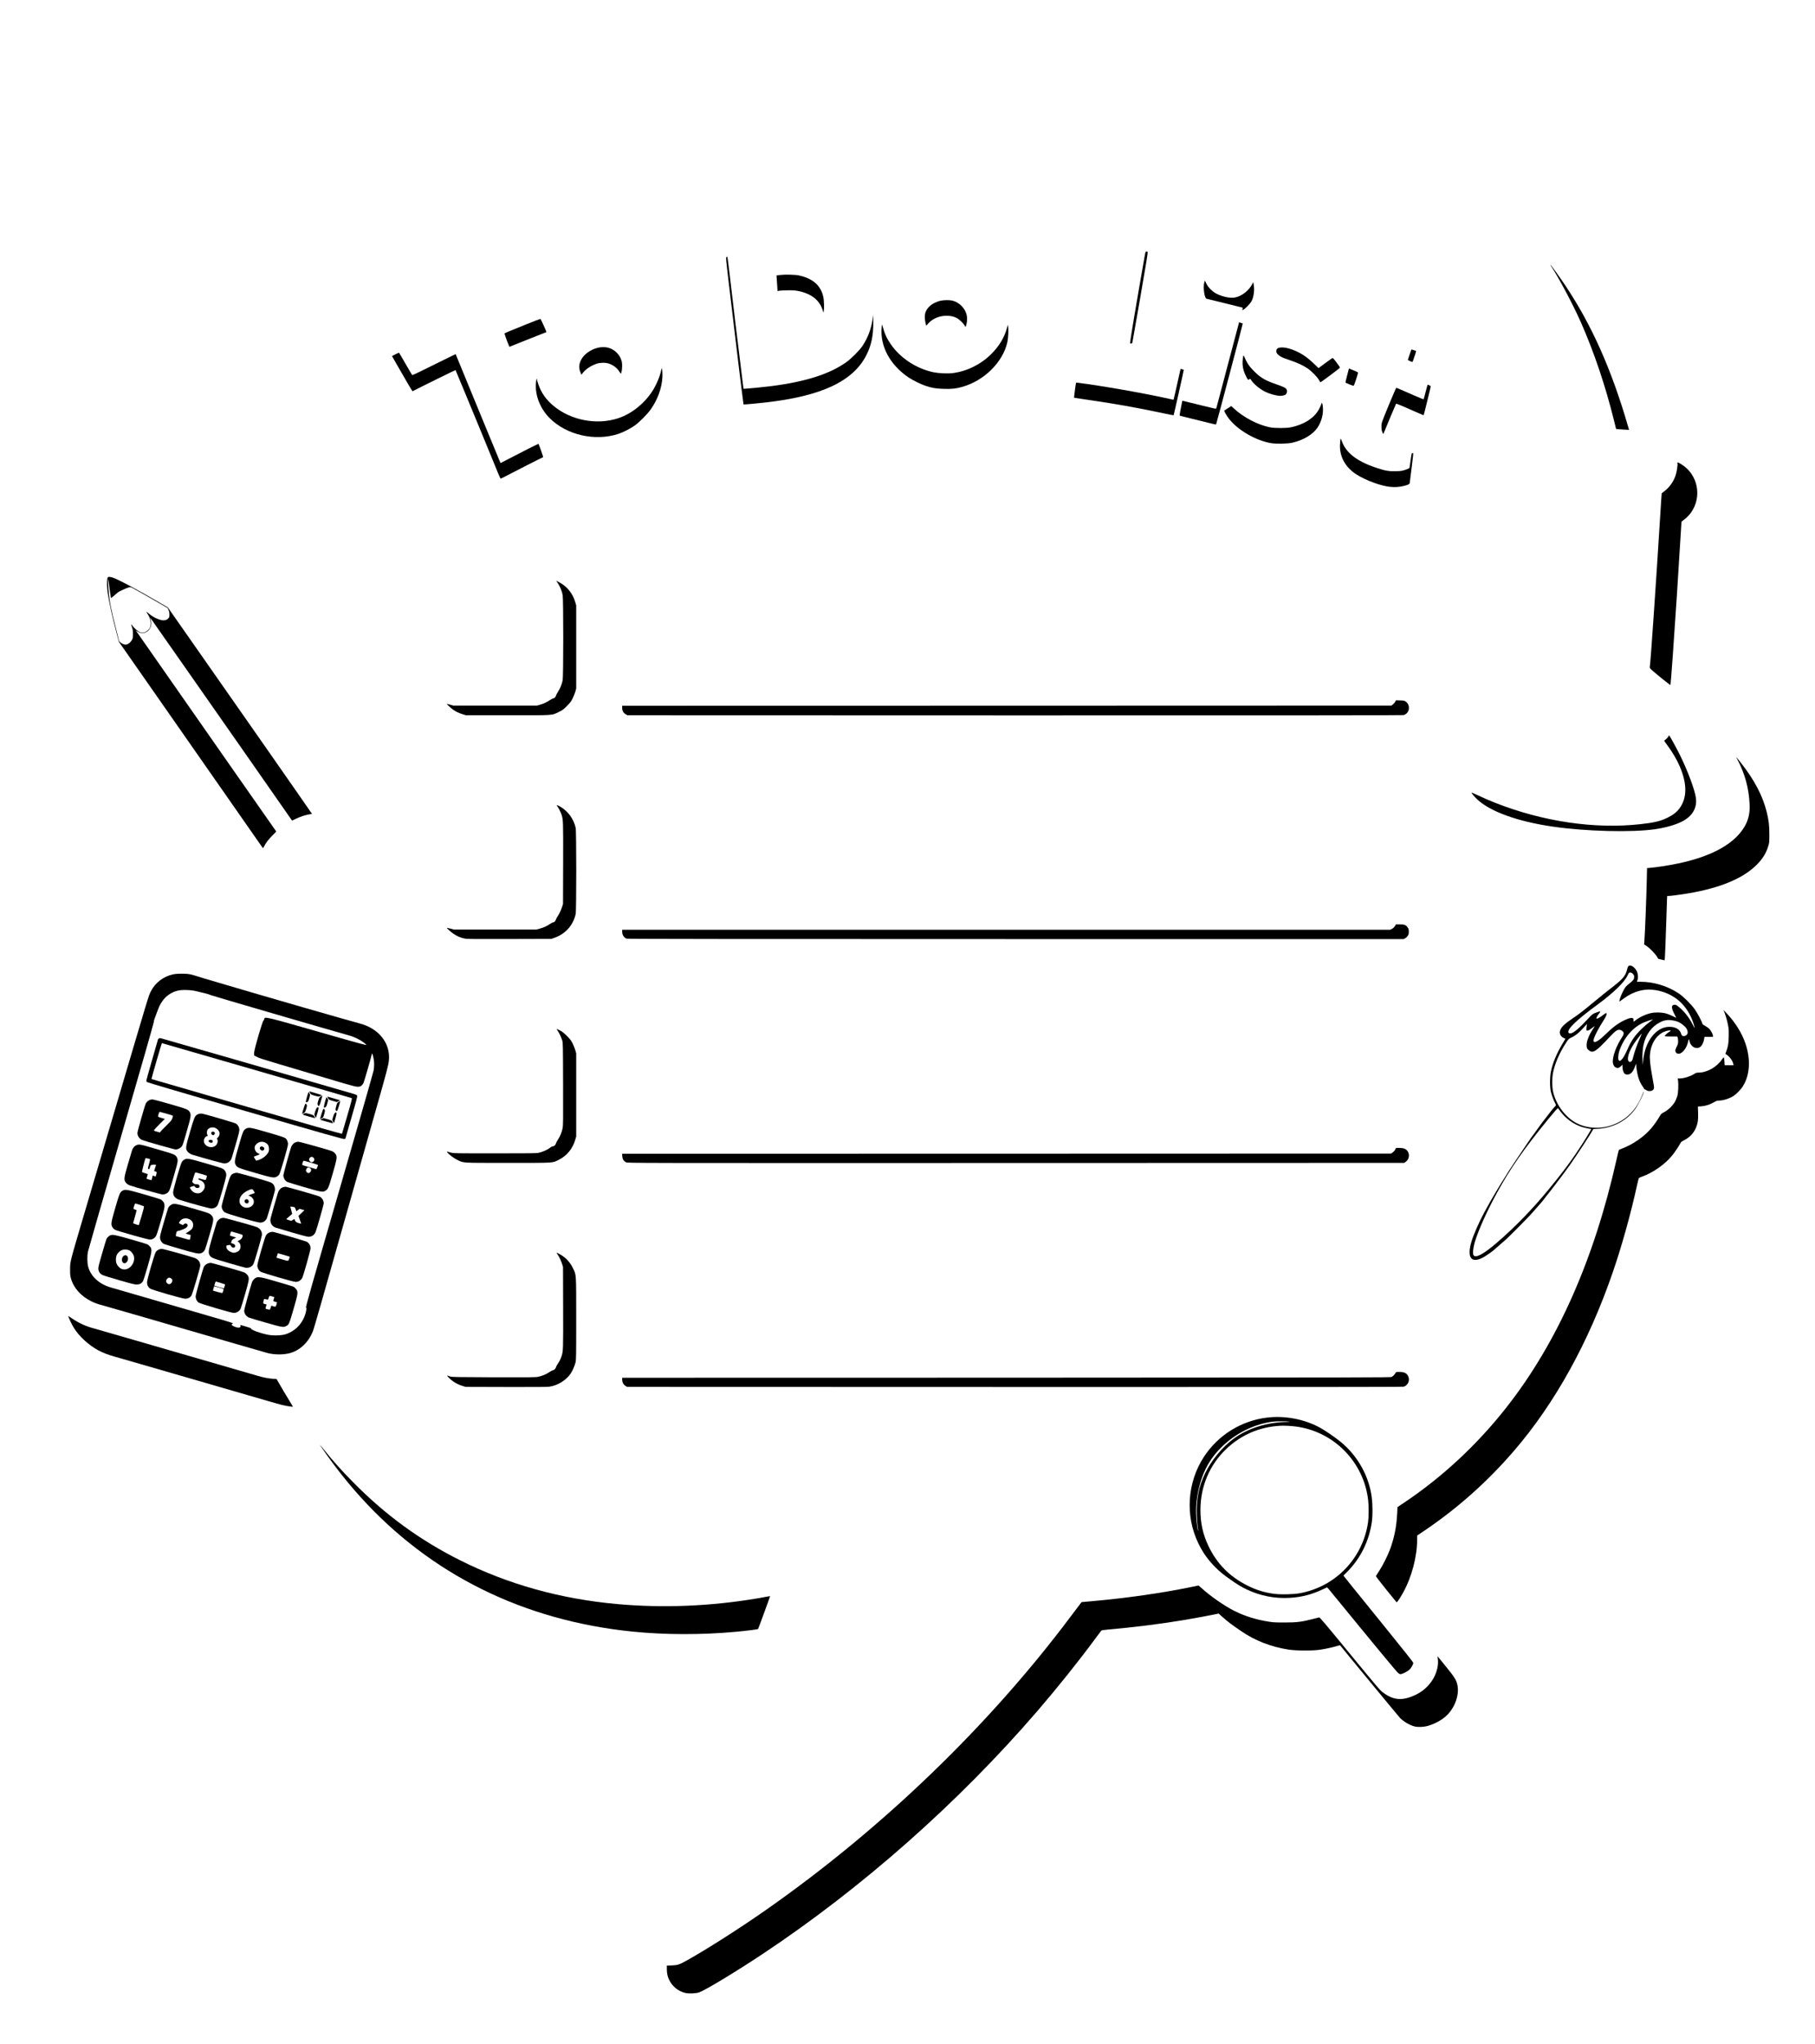<?xml version="1.0" standalone="no"?>
<!DOCTYPE svg PUBLIC "-//W3C//DTD SVG 20010904//EN"
 "http://www.w3.org/TR/2001/REC-SVG-20010904/DTD/svg10.dtd">
<svg version="1.0" xmlns="http://www.w3.org/2000/svg"
 width="4676pt" height="5266pt" viewBox="0 0 4676 5266"
 preserveAspectRatio="xMidYMid meet">

<g transform="translate(0,5266) scale(0.1,-0.1)"
fill="#000000" stroke="none">
<path d="M29495 46088 c-202 -1143 -391 -2264 -381 -2270 26 -17 54 -8 60 20
4 15 96 544 206 1176 153 882 197 1152 187 1158 -6 4 -22 8 -34 8 -19 0 -23
-9 -38 -92z"/>
<path d="M18716 46037 c-16 -12 -14 -40 44 -537 128 -1100 389 -3250 396
-3258 3 -5 325 24 549 49 1457 162 2277 546 2620 1229 123 246 175 495 174
835 l-1 190 -13 -85 c-40 -274 -126 -504 -268 -715 -79 -116 -291 -329 -417
-417 -435 -306 -1040 -499 -1920 -613 -185 -24 -551 -60 -670 -67 l-55 -3 -57
460 c-86 682 -229 1872 -294 2435 -32 272 -60 498 -64 503 -3 4 -14 1 -24 -6z"/>
<path d="M39956 45813 c211 -321 572 -1001 776 -1463 342 -776 634 -1644 856
-2547 l47 -191 35 -6 c19 -2 95 -8 167 -12 l133 -7 -16 54 c-428 1485 -941
2640 -1629 3669 -142 213 -371 530 -382 530 -3 0 3 -12 13 -27z"/>
<path d="M20100 45577 l-95 -12 3 -45 c1 -25 7 -103 12 -174 6 -71 10 -141 10
-156 l0 -27 63 10 c34 5 134 9 222 9 127 1 182 -4 264 -21 329 -69 537 -236
617 -495 l19 -60 7 40 c13 73 9 272 -8 351 -22 109 -49 173 -106 259 -101 152
-280 256 -528 310 -96 20 -356 26 -480 11z"/>
<path d="M31024 45374 c-33 -116 8 -398 60 -409 12 -2 226 -55 476 -117 l455
-113 -3 -34 -4 -33 32 18 c51 30 162 146 199 208 61 102 87 301 59 441 l-11
58 -25 -49 c-83 -164 -259 -305 -431 -344 -121 -28 -315 8 -480 89 -111 54
-220 161 -271 264 l-39 80 -17 -59z"/>
<path d="M24235 44914 c-108 -23 -226 -83 -294 -151 -97 -98 -129 -195 -111
-336 5 -43 15 -96 21 -117 l12 -39 63 68 c168 182 491 242 714 134 65 -31 171
-130 208 -192 l26 -45 13 32 c24 59 35 174 23 248 -31 194 -193 362 -388 403
-72 15 -202 13 -287 -5z"/>
<path d="M13560 44306 c-422 -170 -553 -225 -561 -234 -8 -9 117 -347 128
-345 4 1 100 39 213 86 113 46 324 130 470 187 146 57 266 104 268 105 6 5
-145 339 -154 341 -5 2 -169 -61 -364 -140z"/>
<path d="M31911 44314 c-16 -63 -571 -2156 -576 -2175 -5 -14 -51 -4 -333 66
-180 46 -375 94 -434 107 l-107 25 -10 -46 c-37 -173 -64 -331 -59 -337 4 -3
125 -34 270 -69 145 -34 353 -86 462 -114 109 -29 202 -49 206 -44 9 11 693
2594 687 2599 -2 2 -24 10 -49 18 l-46 14 -11 -44z"/>
<path d="M22715 44235 c-49 -487 212 -975 696 -1300 99 -67 311 -172 424 -210
173 -59 277 -76 482 -82 210 -6 318 6 483 54 560 162 1035 633 1151 1143 23
98 35 320 22 400 l-8 55 -23 -85 c-64 -239 -201 -468 -403 -669 -265 -266
-630 -446 -993 -492 -131 -16 -359 -6 -491 21 -451 94 -870 371 -1115 736
-104 155 -152 264 -208 474 -8 32 -9 29 -17 -45z"/>
<path d="M15393 43700 c-187 -49 -352 -170 -423 -311 -59 -115 -62 -220 -10
-336 l20 -46 29 39 c70 98 211 193 361 245 87 29 231 32 310 5 118 -39 211
-108 273 -203 l42 -63 13 37 c20 55 27 210 12 274 -40 175 -180 318 -355 364
-79 20 -184 18 -272 -5z"/>
<path d="M32947 43700 c-41 -12 -56 -28 -63 -66 -9 -49 11 -89 65 -128 67 -49
90 -59 287 -126 194 -67 330 -130 446 -206 96 -63 244 -212 293 -294 21 -36
40 -67 41 -68 6 -8 503 364 504 376 0 16 -18 43 -109 165 -45 61 -71 87 -82
84 -9 -2 -93 -62 -188 -132 l-172 -127 -107 103 c-175 170 -320 270 -504 348
-167 71 -321 98 -411 71z"/>
<path d="M36315 43524 c-26 -74 -46 -137 -43 -139 2 -2 30 -16 61 -30 42 -18
59 -22 62 -13 63 179 93 274 87 279 -4 3 -32 13 -64 21 l-56 16 -47 -134z"/>
<path d="M10188 43534 c-49 -24 -88 -46 -88 -48 0 -2 62 -111 138 -242 77
-132 194 -335 261 -452 68 -117 126 -211 130 -210 280 144 1104 549 1107 545
3 -3 109 -257 235 -564 126 -307 233 -567 239 -578 5 -11 129 -312 276 -670
146 -357 270 -659 275 -670 4 -11 35 -85 67 -165 33 -79 64 -146 70 -148 7 -2
80 34 164 79 155 83 902 463 926 470 9 3 -5 52 -49 174 -33 94 -62 171 -64
173 -4 5 -467 -229 -749 -378 -126 -66 -230 -119 -231 -118 -3 2 -817 1978
-1104 2679 l-52 127 -172 -83 c-95 -45 -345 -169 -556 -274 -211 -106 -387
-189 -391 -184 -5 4 -81 134 -170 288 -88 154 -164 283 -168 287 -4 3 -46 -14
-94 -38z"/>
<path d="M32037 43503 c-16 -25 -29 -156 -24 -232 7 -106 35 -199 94 -314 45
-87 46 -88 69 -72 32 21 37 19 57 -14 57 -98 225 -235 370 -306 96 -46 242
-89 338 -100 73 -9 160 9 187 38 30 32 37 88 18 126 -21 40 -74 66 -276 136
-259 89 -381 159 -534 305 -135 130 -210 235 -266 373 -15 38 -30 65 -33 60z"/>
<path d="M17047 43170 c-3 -8 -11 -40 -18 -70 -34 -156 -134 -384 -232 -530
-216 -323 -535 -573 -872 -684 -553 -181 -1217 -54 -1666 320 -193 161 -319
341 -393 565 -20 59 -36 115 -36 124 0 10 -2 16 -5 13 -4 -3 -10 -48 -16 -99
-33 -320 104 -674 356 -924 435 -431 1160 -597 1758 -404 125 40 312 135 427
216 122 87 326 292 412 413 179 253 288 551 303 830 6 104 -6 259 -18 230z"/>
<path d="M34706 42988 c-38 -141 -46 -182 -36 -188 7 -5 56 -25 107 -46 77
-31 96 -36 103 -24 18 29 112 321 107 333 -2 6 -42 27 -88 46 -46 19 -98 40
-115 47 l-30 13 -48 -181z"/>
<path d="M30331 42781 c-46 -207 -87 -386 -92 -398 l-8 -21 -83 19 c-624 142
-1791 347 -2400 422 -31 4 -26 22 -59 -227 -11 -87 -19 -160 -17 -162 2 -1
161 -26 353 -53 688 -99 1279 -204 1948 -347 142 -31 261 -54 263 -51 6 6 266
1169 262 1173 -2 1 -21 7 -43 12 l-40 9 -84 -376z"/>
<path d="M36730 42569 c-25 -99 -48 -185 -51 -191 -5 -7 -95 28 -255 99 -296
132 -440 193 -452 193 -10 0 -343 -799 -366 -879 -25 -84 -21 -205 8 -266 23
-49 24 -49 34 -25 65 164 315 757 320 761 7 7 304 -119 581 -244 69 -31 127
-55 129 -52 6 6 182 725 182 742 0 11 -59 43 -79 43 -4 0 -27 -81 -51 -181z"/>
<path d="M34046 42264 c-4 -16 -27 -69 -51 -119 -115 -238 -378 -415 -735
-491 -120 -26 -418 -26 -544 -1 -314 64 -676 253 -924 482 l-71 66 -88 -57
c-48 -31 -90 -59 -93 -61 -8 -8 59 -126 110 -195 226 -300 701 -578 1098 -643
129 -22 426 -16 539 10 288 64 534 210 655 389 105 154 158 360 138 539 -11
93 -24 124 -34 81z"/>
<path d="M34536 41349 c-4 -13 -9 -74 -13 -134 -17 -309 129 -581 411 -769
111 -73 293 -161 458 -220 324 -116 536 -139 768 -85 113 27 154 47 159 79 2
14 24 193 50 398 42 326 46 372 32 372 -9 0 -21 -4 -27 -8 -6 -4 -21 -86 -33
-182 -12 -96 -24 -182 -27 -191 -3 -11 -40 -29 -102 -49 -87 -30 -111 -34
-242 -38 -188 -5 -281 11 -515 89 -499 167 -778 384 -886 688 -22 62 -27 70
-33 50z"/>
<path d="M43216 40726 c10 -42 -16 -218 -47 -310 -53 -160 -150 -298 -282
-403 -39 -31 -74 -58 -76 -60 -2 -1 -16 -212 -32 -470 -108 -1747 -251 -3836
-274 -3995 -5 -36 -3 -39 85 -118 102 -91 441 -362 446 -357 8 8 94 1204 164
2287 35 537 120 1897 120 1915 0 7 19 25 43 40 62 42 154 132 202 200 292 411
179 982 -246 1244 -94 58 -112 63 -103 27z"/>
<path d="M2769 37768 c-19 -45 -17 -234 5 -378 36 -245 125 -644 238 -1069
l51 -194 1046 -1498 c575 -824 1406 -2014 1846 -2645 440 -630 805 -1154 811
-1162 10 -14 16 -7 42 43 44 88 114 178 218 282 l92 93 -512 732 c-282 403
-573 819 -646 923 -147 211 -2384 3415 -2432 3483 l-30 44 38 -25 c104 -64
191 -61 274 11 78 66 106 171 76 282 -8 30 -14 56 -13 56 1 1 469 -667 1040
-1485 571 -817 1206 -1725 1410 -2017 205 -293 545 -781 757 -1085 212 -304
399 -571 415 -595 l30 -42 95 45 c121 58 245 99 340 114 41 6 76 12 78 14 3 3
-2022 2904 -3276 4693 l-437 624 -235 137 c-557 326 -1053 590 -1189 634 -29
9 -68 17 -86 17 -27 0 -35 -5 -46 -32z m46 -214 c13 -104 29 -213 35 -243 5
-29 10 -56 10 -58 0 -2 37 28 83 67 45 39 88 76 96 82 28 23 208 106 263 122
56 16 59 16 100 -5 89 -45 392 -217 650 -367 l267 -155 23 -51 c16 -37 23 -70
23 -118 0 -57 -3 -70 -25 -93 -37 -39 -73 -55 -128 -55 -90 0 -247 69 -356
157 -100 81 -104 83 -67 30 91 -133 119 -269 75 -373 -18 -43 -95 -111 -140
-123 -51 -14 -62 -14 -118 5 -51 18 -154 106 -197 169 -13 19 -27 35 -30 35
-3 0 6 -33 20 -72 21 -60 26 -91 26 -178 0 -90 -3 -111 -22 -147 -50 -93 -132
-143 -204 -123 -54 15 -126 65 -132 91 -2 13 -45 184 -95 379 -106 417 -145
608 -166 820 -19 191 -31 407 -22 399 4 -4 18 -92 31 -195z"/>
<path d="M14377 37628 c57 -89 101 -198 119 -298 20 -110 20 -2080 0 -2190
-18 -100 -62 -209 -119 -298 -26 -40 -50 -84 -53 -100 -9 -37 -43 -72 -69 -72
-12 0 -53 -21 -91 -46 -83 -56 -150 -87 -252 -117 l-77 -22 -1080 0 -1080 0
-78 23 c-42 12 -80 22 -84 22 -15 0 94 -103 152 -145 80 -57 146 -89 252 -122
l88 -28 1075 0 c1222 0 1126 -6 1320 87 95 46 115 61 205 152 86 86 108 115
148 196 26 52 57 131 70 175 l22 80 0 1070 0 1070 -23 79 c-64 226 -212 411
-413 516 l-79 41 47 -73z"/>
<path d="M35945 34584 c-11 -21 -37 -51 -58 -68 l-39 -31 -9909 -3 -9909 -2 0
-57 c0 -73 31 -129 92 -163 l43 -25 9979 -3 c6909 -1 9991 1 10017 8 156 42
187 258 51 351 -31 21 -49 24 -141 27 l-106 3 -20 -37z"/>
<path d="M42986 33696 c-6 -23 -64 -83 -101 -104 -16 -9 -11 -19 52 -103 149
-200 264 -396 343 -581 186 -441 185 -798 -4 -1061 -73 -102 -168 -178 -311
-248 -186 -91 -346 -130 -694 -168 -1185 -133 -2523 64 -3762 554 -167 67
-278 115 -521 228 -43 20 -78 34 -78 31 0 -16 77 -108 143 -171 336 -319 1049
-576 1958 -707 850 -123 2028 -152 2629 -66 276 40 533 114 702 202 260 136
383 347 350 601 -27 211 -215 713 -422 1129 -98 195 -260 488 -271 488 -4 0
-10 -11 -13 -24z"/>
<path d="M44769 33080 c187 -358 286 -722 306 -1130 14 -267 -41 -464 -185
-668 -347 -492 -1108 -818 -2243 -962 -87 -11 -170 -20 -186 -20 l-28 0 -7
-307 c-10 -461 -45 -1358 -62 -1579 l-6 -82 58 -37 c77 -49 220 -194 268 -271
l38 -62 81 -20 c45 -12 83 -20 84 -18 6 5 33 663 43 1041 6 215 13 441 16 503
l6 112 31 0 c48 0 332 37 502 66 846 142 1440 393 1790 755 143 147 227 286
281 464 27 86 28 99 28 300 0 240 -15 366 -71 590 -101 404 -315 813 -652
1243 -147 187 -148 189 -92 82z"/>
<path d="M14354 31898 c39 -56 90 -155 111 -217 45 -132 46 -168 43 -1266 l-3
-1040 -23 -73 c-25 -82 -81 -200 -119 -250 -13 -18 -31 -53 -40 -77 -16 -47
-44 -75 -76 -75 -10 0 -45 -18 -78 -41 -82 -56 -169 -95 -269 -121 l-85 -23
-1060 0 -1060 0 -84 23 c-47 12 -89 22 -95 22 -21 0 92 -103 169 -155 92 -61
175 -97 278 -120 64 -14 192 -15 1157 -13 l1085 3 87 31 c279 100 474 321 539
609 20 88 20 2132 0 2220 -51 228 -193 425 -388 540 -88 51 -115 58 -89 23z"/>
<path d="M35935 28802 c-20 -31 -45 -55 -75 -69 l-44 -23 -9893 0 -9893 0 0
-50 c0 -84 44 -153 113 -179 20 -8 2986 -11 10023 -11 l9995 0 39 20 c22 11
52 39 67 62 24 35 28 52 28 108 0 56 -4 73 -28 108 -42 64 -87 82 -204 81
l-98 0 -30 -47z"/>
<path d="M41951 27771 c-10 -10 -26 -52 -35 -92 -31 -141 -104 -233 -323 -405
-257 -201 -328 -258 -553 -444 -271 -224 -354 -288 -530 -407 -209 -141 -292
-224 -320 -319 -22 -72 24 -153 104 -185 17 -7 33 -14 34 -15 2 -1 -31 -60
-74 -131 -144 -238 -249 -487 -296 -707 -31 -146 -32 -414 -1 -537 24 -95 72
-221 109 -287 26 -47 23 -62 -16 -97 -27 -24 -139 -164 -267 -334 -23 -31 -53
-69 -65 -85 -13 -16 -40 -54 -62 -85 -21 -31 -75 -105 -120 -166 -45 -60 -90
-121 -99 -135 -9 -14 -49 -73 -89 -131 -154 -226 -474 -705 -481 -719 -4 -8
-43 -71 -86 -140 -90 -140 -98 -154 -249 -405 -93 -155 -185 -316 -295 -520
-129 -238 -283 -590 -331 -759 -115 -398 -6 -552 286 -406 66 33 201 124 279
187 33 27 193 167 330 288 81 72 541 536 626 630 39 44 82 92 95 106 12 14 48
54 78 89 30 35 73 84 96 109 22 25 63 75 90 111 53 71 60 80 99 127 15 18 62
79 105 135 44 57 83 108 87 113 5 6 28 37 52 70 25 33 47 62 51 65 8 7 234
315 288 393 196 284 479 715 546 833 l35 61 113 6 c399 20 766 218 977 526 81
119 211 386 211 434 0 6 -20 -36 -44 -95 -83 -203 -173 -345 -301 -474 -136
-137 -303 -240 -493 -304 -312 -104 -673 -73 -933 80 -286 169 -511 492 -575
828 -18 97 -18 307 1 418 42 243 163 530 337 796 69 107 72 109 142 142 116
54 217 140 365 311 33 39 42 44 36 25 -4 -14 -9 -53 -12 -87 -5 -53 -3 -64 12
-69 23 -9 71 15 138 70 31 25 59 46 62 46 3 0 -12 -26 -33 -57 -111 -164 -174
-319 -176 -430 -1 -80 13 -109 74 -150 97 -66 180 -9 523 359 149 160 204 196
271 177 21 -6 49 -21 62 -34 39 -39 32 -80 -27 -169 -136 -207 -229 -457 -229
-613 1 -63 30 -127 69 -147 52 -27 86 -21 136 25 l45 42 0 -55 c0 -75 25 -152
57 -177 30 -25 91 -28 131 -7 58 30 107 105 143 216 10 30 18 51 19 45 22
-274 77 -459 174 -587 20 -26 36 -55 37 -65 0 -10 3 -13 6 -6 3 9 16 4 41 -15
67 -51 186 -29 202 39 7 29 1 71 -44 314 -55 299 -70 458 -56 585 26 241 138
434 311 537 63 37 170 68 207 58 25 -6 25 -7 -19 -32 -53 -31 -119 -92 -119
-110 0 -10 36 -13 160 -13 l160 0 12 -27 c6 -16 11 -58 11 -94 1 -56 -4 -76
-36 -140 -20 -42 -37 -85 -37 -97 0 -39 22 -71 56 -82 98 -33 237 123 275 308
7 34 16 62 20 62 3 0 9 -16 12 -36 28 -170 207 -252 305 -139 34 38 67 118 77
188 l7 47 109 0 109 0 0 28 c0 45 -57 147 -105 190 -24 21 -71 53 -103 70 -45
24 -62 39 -66 60 -14 56 -128 270 -193 362 -97 135 -294 330 -418 413 -286
189 -641 297 -982 297 l-92 0 16 46 c22 65 13 164 -20 229 -57 112 -166 176
-216 126z m115 -195 c29 -29 34 -41 34 -81 0 -61 -19 -87 -128 -174 -73 -58
-96 -84 -132 -147 -50 -88 -105 -220 -116 -279 -7 -38 -6 -39 13 -25 11 8 56
41 99 72 261 190 538 261 825 212 472 -81 817 -386 968 -858 17 -53 31 -104
31 -113 0 -8 -25 32 -54 91 -90 177 -215 335 -352 446 -69 55 -80 61 -118 58
-84 -6 -81 -86 10 -256 24 -46 40 -82 36 -80 -119 62 -215 101 -282 118 -103
24 -257 27 -359 5 -137 -29 -307 -108 -408 -191 -23 -19 -43 -34 -46 -34 -2 0
-3 19 -3 42 1 37 -2 43 -27 52 -36 13 -98 -3 -207 -55 -167 -79 -300 -179
-510 -384 -211 -205 -329 -236 -271 -71 30 87 142 295 232 432 79 120 107 192
81 208 -5 3 -41 -18 -79 -48 -71 -55 -139 -96 -160 -96 -32 0 -3 64 63 143 13
16 21 33 18 38 -7 11 -22 7 -125 -33 -73 -29 -80 -34 -210 -175 -151 -163
-280 -281 -354 -324 -58 -34 -110 -38 -124 -11 -46 86 188 314 739 719 410
301 698 579 777 750 18 39 38 74 45 76 33 13 62 5 94 -27z m439 -1238 c-49
-35 -138 -110 -198 -168 -182 -174 -281 -315 -377 -537 -63 -144 -120 -242
-161 -277 -36 -31 -42 -31 -64 -9 -24 23 -16 155 14 243 114 332 338 598 614
725 63 29 222 83 251 84 5 1 -31 -27 -79 -61z m667 20 c56 -15 97 -33 146 -68
111 -78 162 -148 162 -225 0 -90 -139 -132 -163 -50 -18 61 -43 100 -85 132
-57 43 -128 63 -226 63 -346 -1 -637 -387 -675 -895 l-7 -90 -8 125 c-7 123 3
290 25 390 59 271 210 478 433 590 125 63 235 71 398 28z m-932 -462 c-70
-159 -140 -358 -164 -466 -9 -41 -24 -85 -34 -96 -26 -33 -57 -39 -81 -15 -58
58 4 258 142 466 48 72 190 256 194 251 2 -1 -24 -65 -57 -140z m-2042 -1862
c131 -179 332 -328 546 -400 59 -20 214 -54 248 -54 19 0 -211 -372 -415 -670
-185 -271 -374 -518 -676 -885 -426 -518 -875 -980 -1346 -1384 -331 -285
-539 -396 -591 -316 -26 40 -14 182 29 330 89 304 310 799 576 1284 343 626
693 1128 1309 1881 185 225 254 302 262 293 3 -4 30 -40 58 -79z"/>
<path d="M4465 27563 c-253 -54 -467 -216 -578 -438 -63 -128 -23 5 -957
-3160 -248 -841 -581 -1969 -740 -2505 -400 -1353 -384 -1290 -384 -1510 -1
-120 3 -158 22 -223 71 -247 255 -454 527 -589 71 -36 192 -80 255 -93 19 -4
496 -141 1060 -305 1836 -533 3125 -907 3215 -931 173 -46 400 -50 564 -9 268
65 497 277 610 563 33 82 224 751 926 3237 229 811 538 1903 686 2425 297
1046 335 1190 348 1318 45 449 -265 834 -774 960 -203 51 -2458 701 -3410 984
-269 80 -535 158 -590 174 -55 15 -140 42 -189 58 -49 17 -125 38 -169 46
-102 19 -328 19 -422 -2z m600 -437 c55 -15 150 -38 210 -51 61 -14 133 -36
160 -50 38 -18 3080 -905 3565 -1039 161 -45 356 -151 438 -239 20 -21 -134
20 -1215 330 -1361 390 -1413 402 -1413 335 0 -9 -9 -26 -21 -38 -33 -35 -235
-727 -241 -826 -5 -70 -3 -78 14 -84 11 -3 41 -19 66 -34 32 -20 206 -76 537
-174 270 -80 832 -247 1250 -371 779 -232 770 -230 862 -211 25 5 65 45 87 86
16 29 216 725 217 755 1 34 26 -32 43 -117 20 -97 20 -201 1 -314 -9 -49 -407
-1440 -886 -3093 -728 -2513 -868 -3006 -855 -3013 11 -6 13 -19 9 -46 -44
-304 -252 -552 -538 -642 -106 -34 -325 -39 -460 -11 -199 41 -425 124 -425
156 0 9 -26 22 -72 35 -40 12 -102 30 -137 41 -35 10 -64 19 -66 19 -2 0 -1
-9 2 -20 15 -56 -61 -65 -162 -20 -56 25 -66 33 -63 52 2 17 11 24 35 28 25 4
-365 120 -1520 453 -853 247 -1590 460 -1637 474 -301 89 -516 289 -580 539
-24 94 -27 267 -6 376 8 40 393 1380 856 2978 487 1677 842 2921 842 2942 -1
21 11 66 25 100 14 35 42 110 63 169 46 128 79 195 136 275 92 130 226 222
384 264 113 30 355 23 495 -14z"/>
<path d="M4087 25905 c-9 -9 -17 -18 -17 -21 0 -3 -67 -238 -150 -522 -82
-285 -150 -527 -150 -538 0 -11 6 -27 13 -36 7 -10 976 -295 2539 -747 2098
-607 2531 -729 2552 -721 14 5 26 12 26 15 0 3 70 247 156 542 127 437 154
541 145 559 -7 17 -29 28 -78 43 -723 212 -4958 1434 -4984 1438 -25 4 -40 0
-52 -12z m2523 -820 c1339 -387 2442 -708 2451 -712 13 -7 -2 -69 -115 -458
-73 -247 -134 -455 -136 -461 -3 -6 -931 258 -2455 699 -1347 390 -2451 711
-2453 712 -5 5 262 925 268 925 3 0 1101 -317 2440 -705z"/>
<path d="M7985 24509 c24 -43 27 -45 125 -73 100 -28 101 -28 140 -11 22 10
40 21 40 24 0 3 -69 26 -153 50 -83 24 -158 46 -164 48 -7 3 -2 -15 12 -38z"/>
<path d="M7912 24418 c-43 -150 -42 -169 7 -144 21 11 30 30 49 98 23 82 23
86 6 121 -10 20 -20 37 -24 37 -3 0 -20 -51 -38 -112z"/>
<path d="M8265 24415 c-35 -21 -42 -32 -62 -97 -27 -86 -28 -107 -9 -134 13
-17 16 -17 29 -4 8 8 23 42 32 75 10 33 26 88 36 123 9 34 17 62 16 61 -1 0
-20 -11 -42 -24z"/>
<path d="M8449 24372 c19 -37 24 -40 125 -70 l106 -31 41 24 42 23 -39 11
c-21 6 -93 26 -159 46 -66 19 -123 35 -128 35 -4 0 1 -17 12 -38z"/>
<path d="M8406 24389 c-29 -85 -66 -234 -61 -250 6 -18 8 -19 35 -2 19 11 32
30 39 57 6 23 17 61 25 87 13 43 13 47 -10 84 -15 26 -25 34 -28 24z"/>
<path d="M8726 24277 c-36 -20 -41 -29 -63 -106 -19 -67 -22 -90 -14 -109 7
-14 18 -22 29 -20 12 2 27 36 54 128 21 68 36 125 35 126 -1 2 -20 -7 -41 -19z"/>
<path d="M7864 24222 c-10 -7 -85 -243 -79 -250 5 -5 61 26 72 40 6 7 21 48
34 91 19 67 20 81 9 102 -14 27 -19 29 -36 17z"/>
<path d="M8162 24123 c-19 -17 -62 -139 -62 -176 0 -9 9 -31 20 -49 l19 -32 9
25 c5 13 22 68 37 121 34 120 27 153 -23 111z"/>
<path d="M8331 24091 c-8 -5 -31 -65 -51 -134 l-36 -125 41 20 c41 20 43 24
67 108 22 78 23 91 11 114 -16 30 -13 29 -32 17z"/>
<path d="M8627 23989 c-17 -17 -32 -48 -47 -101 l-21 -77 22 -43 c12 -24 24
-38 26 -33 1 6 18 63 37 127 27 94 31 121 22 134 -11 15 -15 14 -39 -7z"/>
<path d="M7828 23972 c-16 -10 -28 -19 -28 -23 0 -3 72 -26 160 -51 88 -25
160 -43 160 -40 0 2 -9 21 -21 41 -19 34 -27 38 -118 64 -112 31 -116 31 -153
9z"/>
<path d="M8288 23836 l-38 -22 163 -46 c89 -26 163 -45 165 -44 1 2 -5 19 -14
39 -16 33 -23 37 -123 66 -58 17 -108 31 -111 30 -3 0 -22 -11 -42 -23z"/>
<path d="M3867 24330 c-43 -13 -92 -55 -111 -95 -28 -59 -216 -720 -216 -759
0 -75 49 -149 118 -180 63 -28 834 -246 869 -246 46 0 102 25 140 62 38 37 41
46 157 450 94 323 102 382 67 448 -36 68 -69 82 -512 210 -229 66 -431 120
-450 119 -19 0 -47 -5 -62 -9z m419 -356 c87 -25 162 -49 167 -53 4 -4 -2 -34
-13 -66 -18 -52 -34 -72 -149 -184 -71 -69 -138 -139 -150 -155 l-21 -29 -80
23 c-75 21 -79 24 -68 44 5 11 70 80 143 153 l132 131 -85 24 c-46 13 -86 28
-89 34 -7 19 27 124 41 124 7 0 84 -21 172 -46z"/>
<path d="M5138 23971 c-20 -4 -48 -15 -61 -24 -59 -38 -74 -75 -179 -433 -108
-371 -118 -427 -85 -491 24 -45 81 -88 140 -107 317 -96 791 -226 828 -226 84
1 156 52 187 135 6 17 55 181 108 365 82 286 95 342 90 384 -6 58 -42 116 -88
144 -33 20 -801 245 -868 255 -19 2 -51 1 -72 -2z m422 -371 c46 -23 87 -74
96 -117 8 -42 -12 -97 -45 -126 -25 -21 -27 -26 -15 -42 20 -27 17 -72 -6
-120 -62 -127 -278 -107 -330 30 -25 66 15 156 76 171 22 6 23 8 9 27 -23 33
-19 109 7 142 43 55 137 71 208 35z"/>
<path d="M5452 23498 c-26 -26 2 -78 41 -78 27 0 51 44 37 69 -12 24 -58 29
-78 9z"/>
<path d="M5381 23286 c-6 -7 -9 -20 -5 -29 8 -21 58 -40 83 -32 23 7 28 44 9
63 -16 16 -73 15 -87 -2z"/>
<path d="M6343 23589 c-70 -34 -84 -66 -192 -443 -108 -373 -116 -423 -82
-486 40 -75 60 -84 498 -211 445 -129 489 -137 563 -99 22 11 51 37 64 58 32
48 226 719 226 779 0 47 -21 106 -48 136 -32 36 -88 55 -488 171 -431 125
-468 131 -541 95z m475 -354 c78 -33 112 -86 112 -173 0 -47 -6 -67 -28 -103
-53 -83 -150 -153 -250 -183 l-53 -15 -29 46 c-36 56 -36 60 -7 68 46 13 127
48 127 54 0 4 -16 13 -35 20 -63 22 -108 108 -91 175 9 37 56 87 101 107 49
23 104 24 153 4z"/>
<path d="M6706 23114 c-21 -21 -20 -36 5 -68 23 -29 60 -34 83 -10 28 27 19
62 -21 83 -30 15 -49 14 -67 -5z"/>
<path d="M7604 23231 c-43 -20 -83 -65 -102 -116 -33 -89 -202 -698 -202 -729
0 -69 43 -141 103 -173 16 -8 207 -66 425 -130 433 -127 486 -136 551 -98 73
43 84 67 191 439 102 351 115 416 92 477 -16 40 -58 84 -99 102 -71 32 -838
247 -878 247 -22 0 -59 -9 -81 -19z m475 -395 c28 -29 22 -77 -12 -101 -31
-21 -54 -19 -82 10 -30 30 -31 54 -4 89 26 34 68 34 98 2z m-64 -126 c93 -28
172 -54 176 -58 4 -4 -3 -31 -16 -59 l-24 -52 -48 14 c-26 8 -105 31 -174 51
-69 20 -131 39 -137 43 -19 11 14 111 36 111 9 0 93 -23 187 -50z m-35 -135
c48 -25 49 -76 1 -119 -27 -25 -69 -13 -90 25 -23 41 7 98 57 108 2 1 16 -6
32 -14z"/>
<path d="M3526 23166 c-59 -22 -103 -71 -125 -140 -11 -34 -59 -196 -107 -361
-93 -319 -103 -380 -71 -441 22 -42 66 -78 119 -98 121 -44 813 -236 850 -236
57 1 120 30 150 71 30 40 41 72 153 464 93 320 97 353 60 425 -30 59 -80 83
-311 149 -121 35 -302 88 -404 118 -210 62 -259 69 -314 49z m297 -352 c20 -3
40 -11 43 -16 3 -5 -9 -61 -27 -124 -29 -99 -31 -116 -19 -124 25 -16 28 -12
44 44 15 50 18 54 53 60 53 8 103 7 103 -2 0 -5 -11 -42 -25 -82 -14 -40 -25
-75 -25 -76 0 -1 13 -5 30 -9 41 -9 44 -17 26 -80 l-16 -54 -35 15 c-19 8 -36
14 -38 14 -2 0 -10 -27 -17 -60 -7 -33 -15 -60 -19 -60 -12 0 -110 28 -119 34
-7 4 -4 26 9 63 10 31 18 57 17 58 -2 1 -34 12 -73 25 -38 12 -73 25 -77 29
-5 5 65 288 87 349 3 7 13 11 22 8 10 -3 35 -8 56 -12z"/>
<path d="M4747 22789 c-20 -11 -48 -36 -61 -57 -34 -51 -226 -718 -226 -784 0
-92 55 -161 155 -192 282 -89 785 -226 828 -226 72 0 131 31 163 86 36 61 224
714 224 776 0 60 -28 118 -75 153 -26 21 -136 56 -446 146 -446 129 -489 137
-562 98z m439 -369 c76 -22 139 -42 142 -45 8 -8 -20 -106 -32 -111 -6 -2 -47
7 -90 20 -44 14 -83 23 -88 20 -20 -13 -4 -31 41 -47 86 -30 133 -114 111
-198 -14 -51 -71 -114 -117 -130 -55 -18 -128 -6 -176 28 -36 25 -86 92 -87
115 0 4 25 15 56 24 l57 16 21 -25 c23 -28 47 -35 89 -24 21 6 27 13 27 36 0
39 -24 56 -81 56 -41 0 -54 5 -79 30 l-29 30 36 123 c22 77 41 122 49 122 7 0
75 -18 150 -40z"/>
<path d="M6014 22431 c-76 -35 -87 -60 -200 -449 -57 -196 -104 -375 -104
-397 1 -57 32 -119 78 -152 55 -40 831 -266 912 -266 81 0 136 35 173 108 15
30 200 665 210 720 8 45 -12 122 -40 156 -14 16 -42 38 -62 48 -61 31 -836
251 -883 251 -24 0 -62 -9 -84 -19z m525 -451 c28 -45 29 -51 14 -56 -10 -3
-49 -17 -87 -31 l-69 -26 34 -14 c92 -39 134 -135 94 -213 -50 -96 -207 -122
-291 -48 -47 42 -64 77 -64 138 0 114 104 225 270 286 57 21 66 17 99 -36z"/>
<path d="M6330 21763 c-53 -21 -28 -103 32 -103 46 0 64 67 26 94 -24 17 -33
18 -58 9z"/>
<path d="M7286 22075 c-59 -21 -103 -70 -125 -139 -36 -110 -182 -620 -191
-666 -20 -103 34 -198 131 -233 24 -9 219 -66 433 -128 340 -97 395 -111 439
-106 71 9 123 47 152 110 33 73 215 710 215 753 0 67 -44 140 -104 171 -43 23
-847 253 -881 253 -16 -1 -47 -7 -69 -15z m307 -514 c4 -4 16 -29 25 -54 l18
-47 42 31 41 30 62 -17 62 -18 -76 -73 -77 -73 35 -101 35 -101 -32 7 c-91 20
-118 41 -141 109 -2 5 -21 -3 -42 -17 l-40 -26 -68 21 c-38 11 -65 24 -60 27
4 4 40 35 79 70 l72 62 -24 92 c-13 51 -24 94 -24 95 0 7 105 -10 113 -17z"/>
<path d="M3160 21991 c-66 -34 -83 -74 -190 -443 -107 -372 -115 -419 -81
-486 21 -42 43 -63 86 -85 58 -29 833 -247 879 -247 58 0 93 14 132 51 44 43
52 64 160 434 84 290 95 337 92 392 -3 52 -9 69 -35 100 -16 21 -43 46 -59 55
-16 9 -210 69 -431 132 -434 125 -484 134 -553 97z m429 -361 c51 -17 101 -35
111 -40 17 -9 13 -26 -51 -246 -38 -131 -70 -239 -72 -241 -7 -7 -147 41 -147
50 0 5 21 80 46 165 25 85 43 160 40 167 -2 7 -21 15 -40 19 -22 4 -36 13 -36
22 0 32 34 134 45 134 6 0 53 -14 104 -30z"/>
<path d="M4425 21634 c-39 -20 -74 -53 -90 -84 -7 -14 -58 -184 -115 -379 -90
-311 -102 -360 -96 -405 7 -62 46 -122 97 -148 19 -10 214 -70 433 -133 406
-118 467 -129 533 -104 37 14 71 46 93 89 10 19 61 186 115 370 106 363 115
419 79 480 -36 62 -82 88 -230 131 -76 22 -262 76 -412 120 -288 83 -350 93
-407 63z m474 -391 c79 -46 101 -148 51 -231 -17 -27 -67 -65 -155 -118 -15
-8 -7 -13 49 -28 l68 -19 -7 -56 c-4 -31 -10 -60 -15 -64 -7 -7 -60 6 -294 74
l-68 20 7 47 c9 59 21 82 44 82 31 0 164 49 204 76 61 40 70 90 21 113 -27 12
-59 1 -80 -27 -9 -12 -18 -10 -62 12 -29 15 -52 29 -52 32 0 16 43 74 67 89
63 42 149 41 222 -2z"/>
<path d="M5695 21279 c-38 -10 -94 -64 -111 -104 -7 -17 -56 -181 -110 -365
-105 -362 -112 -409 -77 -477 36 -70 70 -84 483 -204 212 -62 407 -116 434
-122 89 -19 179 20 216 93 25 48 209 679 217 742 11 93 -44 177 -138 212 -109
39 -816 236 -848 235 -20 0 -50 -5 -66 -10z m430 -388 c118 -34 130 -39 128
-59 -6 -54 -31 -90 -82 -118 l-52 -28 30 -23 c55 -43 65 -141 21 -204 -26 -36
-96 -69 -146 -69 -55 0 -143 46 -171 89 -13 19 -23 48 -23 66 0 31 2 33 53 41
51 9 52 9 67 -21 28 -55 100 -59 108 -6 5 30 -20 55 -67 70 l-39 11 12 43 c11
36 21 46 66 71 l54 29 -78 23 c-42 12 -79 24 -82 26 -2 3 3 28 11 56 14 46 18
52 38 47 12 -3 81 -23 152 -44z"/>
<path d="M6960 20918 c-46 -13 -84 -42 -108 -81 -31 -49 -222 -717 -222 -774
0 -63 33 -128 81 -160 49 -32 842 -263 904 -263 76 0 137 37 172 104 30 57
213 709 213 758 0 79 -36 139 -103 175 -29 14 -757 228 -832 244 -49 10 -61
10 -105 -3z m404 -599 c55 -16 100 -30 102 -31 1 -2 -7 -27 -18 -57 -24 -62
-9 -62 -203 -5 l-122 36 13 46 c8 26 16 52 19 59 4 13 1 14 209 -48z"/>
<path d="M2840 20839 c-31 -13 -78 -56 -95 -89 -7 -14 -59 -184 -115 -379 -89
-308 -102 -361 -96 -404 8 -69 43 -118 107 -150 30 -15 229 -77 443 -138 347
-99 396 -111 452 -107 72 4 123 36 153 96 10 20 62 188 116 372 122 420 124
456 31 537 -41 36 -5 25 -483 163 -389 112 -450 124 -513 99z m477 -381 c49
-14 119 -98 133 -159 38 -156 -94 -339 -243 -339 -65 0 -104 19 -153 72 -50
54 -68 103 -68 183 0 77 18 128 62 177 70 78 159 100 269 66z"/>
<path d="M3204 20320 c-87 -35 -83 -200 5 -200 73 0 120 132 66 185 -26 26
-37 29 -71 15z"/>
<path d="M4082 20469 c-24 -12 -55 -38 -68 -59 -36 -55 -225 -708 -226 -782 0
-69 29 -127 82 -162 54 -36 828 -259 900 -260 74 0 131 30 164 86 26 45 215
684 224 754 10 95 -50 180 -151 213 -213 69 -800 231 -838 231 -25 0 -63 -9
-87 -21z m317 -734 c49 -25 55 -77 15 -124 -33 -39 -74 -41 -109 -6 -35 34
-33 78 4 116 33 33 50 35 90 14z"/>
<path d="M5357 20115 c-44 -15 -83 -48 -103 -86 -28 -55 -214 -718 -214 -765
0 -62 31 -125 78 -158 44 -30 844 -266 905 -266 70 0 142 43 174 104 8 16 60
182 114 370 99 342 111 403 88 463 -14 39 -64 88 -107 107 -63 27 -834 246
-866 246 -17 -1 -48 -7 -69 -15z m326 -501 c61 -20 114 -38 116 -39 3 -3 -28
-105 -32 -105 -6 0 -241 70 -243 73 -7 6 28 107 37 107 5 0 60 -16 122 -36z
m20 -138 c31 -10 57 -23 57 -30 0 -18 -21 -79 -31 -90 -5 -5 -56 5 -125 25
l-116 33 5 31 c3 16 10 42 16 57 l10 27 63 -18 c35 -10 89 -26 121 -35z"/>
<path d="M6585 19742 c-41 -26 -81 -74 -94 -114 -56 -175 -201 -700 -200 -727
1 -82 56 -157 132 -185 23 -9 214 -65 424 -126 410 -118 453 -126 522 -90 77
39 77 39 202 470 97 333 107 396 77 455 -18 33 -61 77 -93 93 -11 5 -193 61
-405 123 -425 125 -504 139 -565 101z m430 -478 l52 -17 -13 -45 c-18 -59 -18
-59 11 -66 13 -3 35 -10 48 -15 l25 -10 -16 -55 c-17 -62 -24 -65 -90 -42
l-41 15 -16 -50 c-9 -27 -20 -51 -23 -53 -13 -7 -112 18 -112 28 0 6 7 32 14
58 l14 46 -44 11 c-49 13 -48 10 -33 82 12 56 9 54 92 34 20 -5 26 -2 31 19
12 48 26 76 37 76 7 0 36 -7 64 -16z"/>
<path d="M44431 26570 c37 -92 83 -267 99 -378 8 -54 11 -143 7 -250 -5 -172
-19 -250 -66 -372 l-21 -55 22 -15 c89 -58 166 -163 183 -247 l7 -33 -115 0
-114 0 -6 97 c-4 53 -11 101 -15 105 -5 5 -25 -16 -46 -47 -133 -201 -386
-344 -609 -345 -43 0 -67 -6 -88 -21 -94 -66 -283 -129 -392 -129 l-54 0 10
-67 c12 -90 2 -303 -18 -378 -9 -33 -33 -94 -53 -135 -51 -104 -176 -229 -287
-287 -69 -36 -84 -49 -107 -91 -53 -95 -145 -228 -222 -319 -184 -220 -472
-421 -756 -528 -41 -16 -78 -31 -82 -34 -4 -3 -32 -118 -63 -256 -579 -2582
-1530 -4720 -2840 -6385 -753 -957 -1642 -1784 -2629 -2446 l-173 -116 -7
-151 c-16 -345 -74 -637 -186 -940 -58 -158 -186 -412 -278 -552 -43 -66 -81
-125 -85 -132 -4 -6 101 -144 259 -340 146 -180 270 -332 274 -337 10 -10 92
113 169 251 223 404 361 928 361 1374 l0 95 158 106 c877 589 1655 1282 2347
2088 1050 1223 1911 2780 2532 4579 234 679 466 1510 629 2256 20 94 42 175
48 181 6 6 40 21 76 34 284 100 597 319 782 549 66 81 171 239 207 308 17 35
34 49 89 77 147 74 243 171 307 309 53 115 69 213 63 403 l-5 161 87 6 c107 7
217 42 322 102 65 38 86 45 130 45 109 1 251 44 365 111 80 48 200 170 257
262 181 292 203 696 59 1110 -90 262 -264 539 -478 764 l-84 88 30 -75z"/>
<path d="M14340 26155 c0 -4 14 -27 31 -51 39 -57 92 -171 115 -249 17 -56 18
-133 21 -1114 3 -935 2 -1064 -12 -1140 -20 -105 -64 -213 -122 -299 -23 -35
-48 -82 -53 -103 -11 -39 -48 -69 -86 -69 -9 0 -33 -13 -53 -28 -79 -61 -187
-110 -301 -137 -56 -13 -218 -15 -1125 -15 -1000 0 -1064 1 -1135 19 -41 10
-84 22 -94 26 -18 8 -18 6 3 -24 37 -52 165 -147 254 -190 169 -81 78 -76
1302 -76 1229 0 1138 -6 1310 79 210 104 361 288 427 521 l23 80 0 1070 0
1070 -22 80 c-13 44 -44 123 -70 175 -40 81 -62 109 -148 195 -79 80 -117 110
-182 143 -46 24 -83 40 -83 37z"/>
<path d="M35945 23048 c-12 -25 -39 -55 -64 -73 l-43 -30 -9905 -3 -9905 -2 4
-64 c5 -75 35 -124 98 -156 39 -20 69 -20 10043 -18 l10003 3 36 24 c105 73
117 227 23 310 -44 38 -91 51 -190 51 l-80 0 -20 -42z"/>
<path d="M14340 20384 c0 -3 11 -20 24 -37 37 -49 92 -165 118 -248 l23 -74 3
-1040 c3 -1096 2 -1133 -42 -1263 -29 -83 -47 -120 -97 -194 -21 -31 -41 -69
-45 -85 -9 -38 -41 -71 -77 -79 -16 -3 -58 -25 -92 -48 -79 -55 -189 -100
-290 -121 -71 -14 -197 -15 -1145 -13 -933 3 -1071 6 -1115 19 -27 9 -61 19
-75 24 -20 6 -14 -4 30 -50 100 -103 215 -172 361 -217 l74 -23 1040 -3 c738
-2 1063 0 1119 8 213 31 427 162 546 335 49 72 106 202 127 290 17 75 18 144
18 1125 0 1189 4 1121 -85 1305 -78 161 -193 280 -351 365 -58 30 -69 35 -69
24z"/>
<path d="M1760 18756 c0 -26 92 -220 143 -301 136 -219 373 -437 628 -578 101
-56 272 -122 404 -157 66 -18 565 -161 1110 -320 832 -242 2180 -633 2900
-841 300 -87 385 -108 494 -124 57 -9 105 -14 107 -12 2 2 -38 70 -89 153 -79
127 -226 375 -308 520 l-23 41 -90 6 c-116 7 -274 38 -412 81 -60 18 -145 43
-189 55 -98 27 -1484 429 -2885 836 -575 167 -1090 315 -1144 330 -186 48
-363 129 -534 242 -115 77 -112 75 -112 69z"/>
<path d="M35955 17299 c-10 -29 -63 -87 -99 -107 -29 -16 -637 -17 -9928 -20
l-9898 -2 0 -50 c0 -66 29 -123 82 -157 l42 -28 9985 -3 c7057 -2 9997 0
10023 8 110 31 168 160 119 265 -39 85 -100 115 -230 115 -82 0 -90 -2 -96
-21z"/>
<path d="M32643 16144 c-663 -80 -1259 -450 -1624 -1007 -435 -664 -490 -1524
-144 -2236 116 -238 245 -420 435 -611 111 -112 195 -181 380 -312 183 -130
283 -191 425 -259 350 -167 733 -242 1119 -218 298 18 566 87 835 215 63 30
117 54 120 54 4 0 32 -30 62 -67 1203 -1471 1729 -2105 1767 -2136 39 -30 52
-36 77 -31 59 12 178 76 222 120 46 46 93 132 93 171 0 15 -243 322 -712 900
-392 483 -797 984 -900 1112 l-187 235 80 80 c359 355 586 814 655 1326 20
156 18 428 -6 613 -71 544 -360 1062 -793 1420 -144 119 -400 295 -543 373
-402 219 -903 314 -1361 258z m562 -103 c32 -7 20 -9 -60 -10 -495 -6 -986
-159 -1350 -421 -294 -212 -589 -568 -750 -905 -163 -342 -226 -667 -211
-1085 3 -102 13 -225 21 -275 15 -97 18 -121 10 -114 -10 11 -36 206 -45 348
-18 259 11 534 85 816 104 401 292 726 577 1000 363 351 837 584 1308 644 86
11 364 12 415 2z m181 -127 c982 -128 1755 -919 1863 -1907 17 -151 15 -435
-4 -562 -137 -931 -840 -1659 -1762 -1826 -167 -30 -482 -37 -653 -15 -255 33
-465 98 -700 217 -455 230 -778 558 -996 1014 -143 299 -208 593 -207 935 1
599 233 1150 658 1558 383 369 863 577 1400 606 96 5 281 -4 401 -20z"/>
<path d="M8307 15343 c318 -460 632 -859 970 -1233 1807 -2005 4209 -3195
7023 -3479 829 -84 1779 -86 2655 -5 259 24 567 62 575 71 7 7 310 834 310
846 0 2 -18 1 -40 -4 -22 -5 -144 -27 -272 -49 -1208 -206 -2449 -257 -3633
-149 -1452 131 -2802 507 -4035 1124 -1038 519 -1928 1167 -2760 2012 -301
304 -516 544 -754 841 -54 67 -100 122 -103 122 -2 0 26 -44 64 -97z"/>
<path d="M30660 11774 c-731 -150 -1646 -281 -2515 -358 l-280 -25 -22 -28
c-13 -15 -119 -157 -237 -314 -2119 -2834 -4869 -5485 -7866 -7583 -678 -475
-1526 -1016 -2051 -1309 -187 -104 -235 -120 -386 -125 l-123 -4 0 -92 c0
-109 19 -195 61 -279 84 -169 226 -285 409 -332 91 -24 281 -16 365 14 162 58
947 533 1615 976 2568 1704 5053 3900 7096 6270 513 596 1069 1290 1492 1865
79 107 149 201 156 208 8 8 75 18 182 27 661 58 1349 144 1959 246 253 42 718
129 820 152 l60 14 85 -76 c149 -133 224 -191 495 -377 356 -245 770 -406
1220 -476 191 -30 617 -32 799 -5 166 25 293 52 419 88 59 18 109 30 111 28
175 -219 1526 -1855 1552 -1880 105 -98 249 -181 364 -210 94 -23 240 -17 350
15 191 55 373 158 496 281 206 207 315 531 260 777 -28 124 -74 198 -301 477
-115 143 -211 259 -212 258 0 -1 3 -27 9 -57 6 -30 8 -91 5 -135 -24 -334
-254 -653 -581 -805 -338 -158 -565 -141 -837 64 -80 60 -139 130 -855 1001
-635 774 -772 936 -789 932 -11 -3 -90 -23 -176 -45 -263 -69 -401 -86 -709
-86 -206 -1 -292 3 -385 17 -340 51 -639 143 -917 283 -257 129 -632 390 -844
588 -40 36 -74 66 -75 65 -2 -1 -101 -21 -219 -45z"/>
</g>
</svg>
